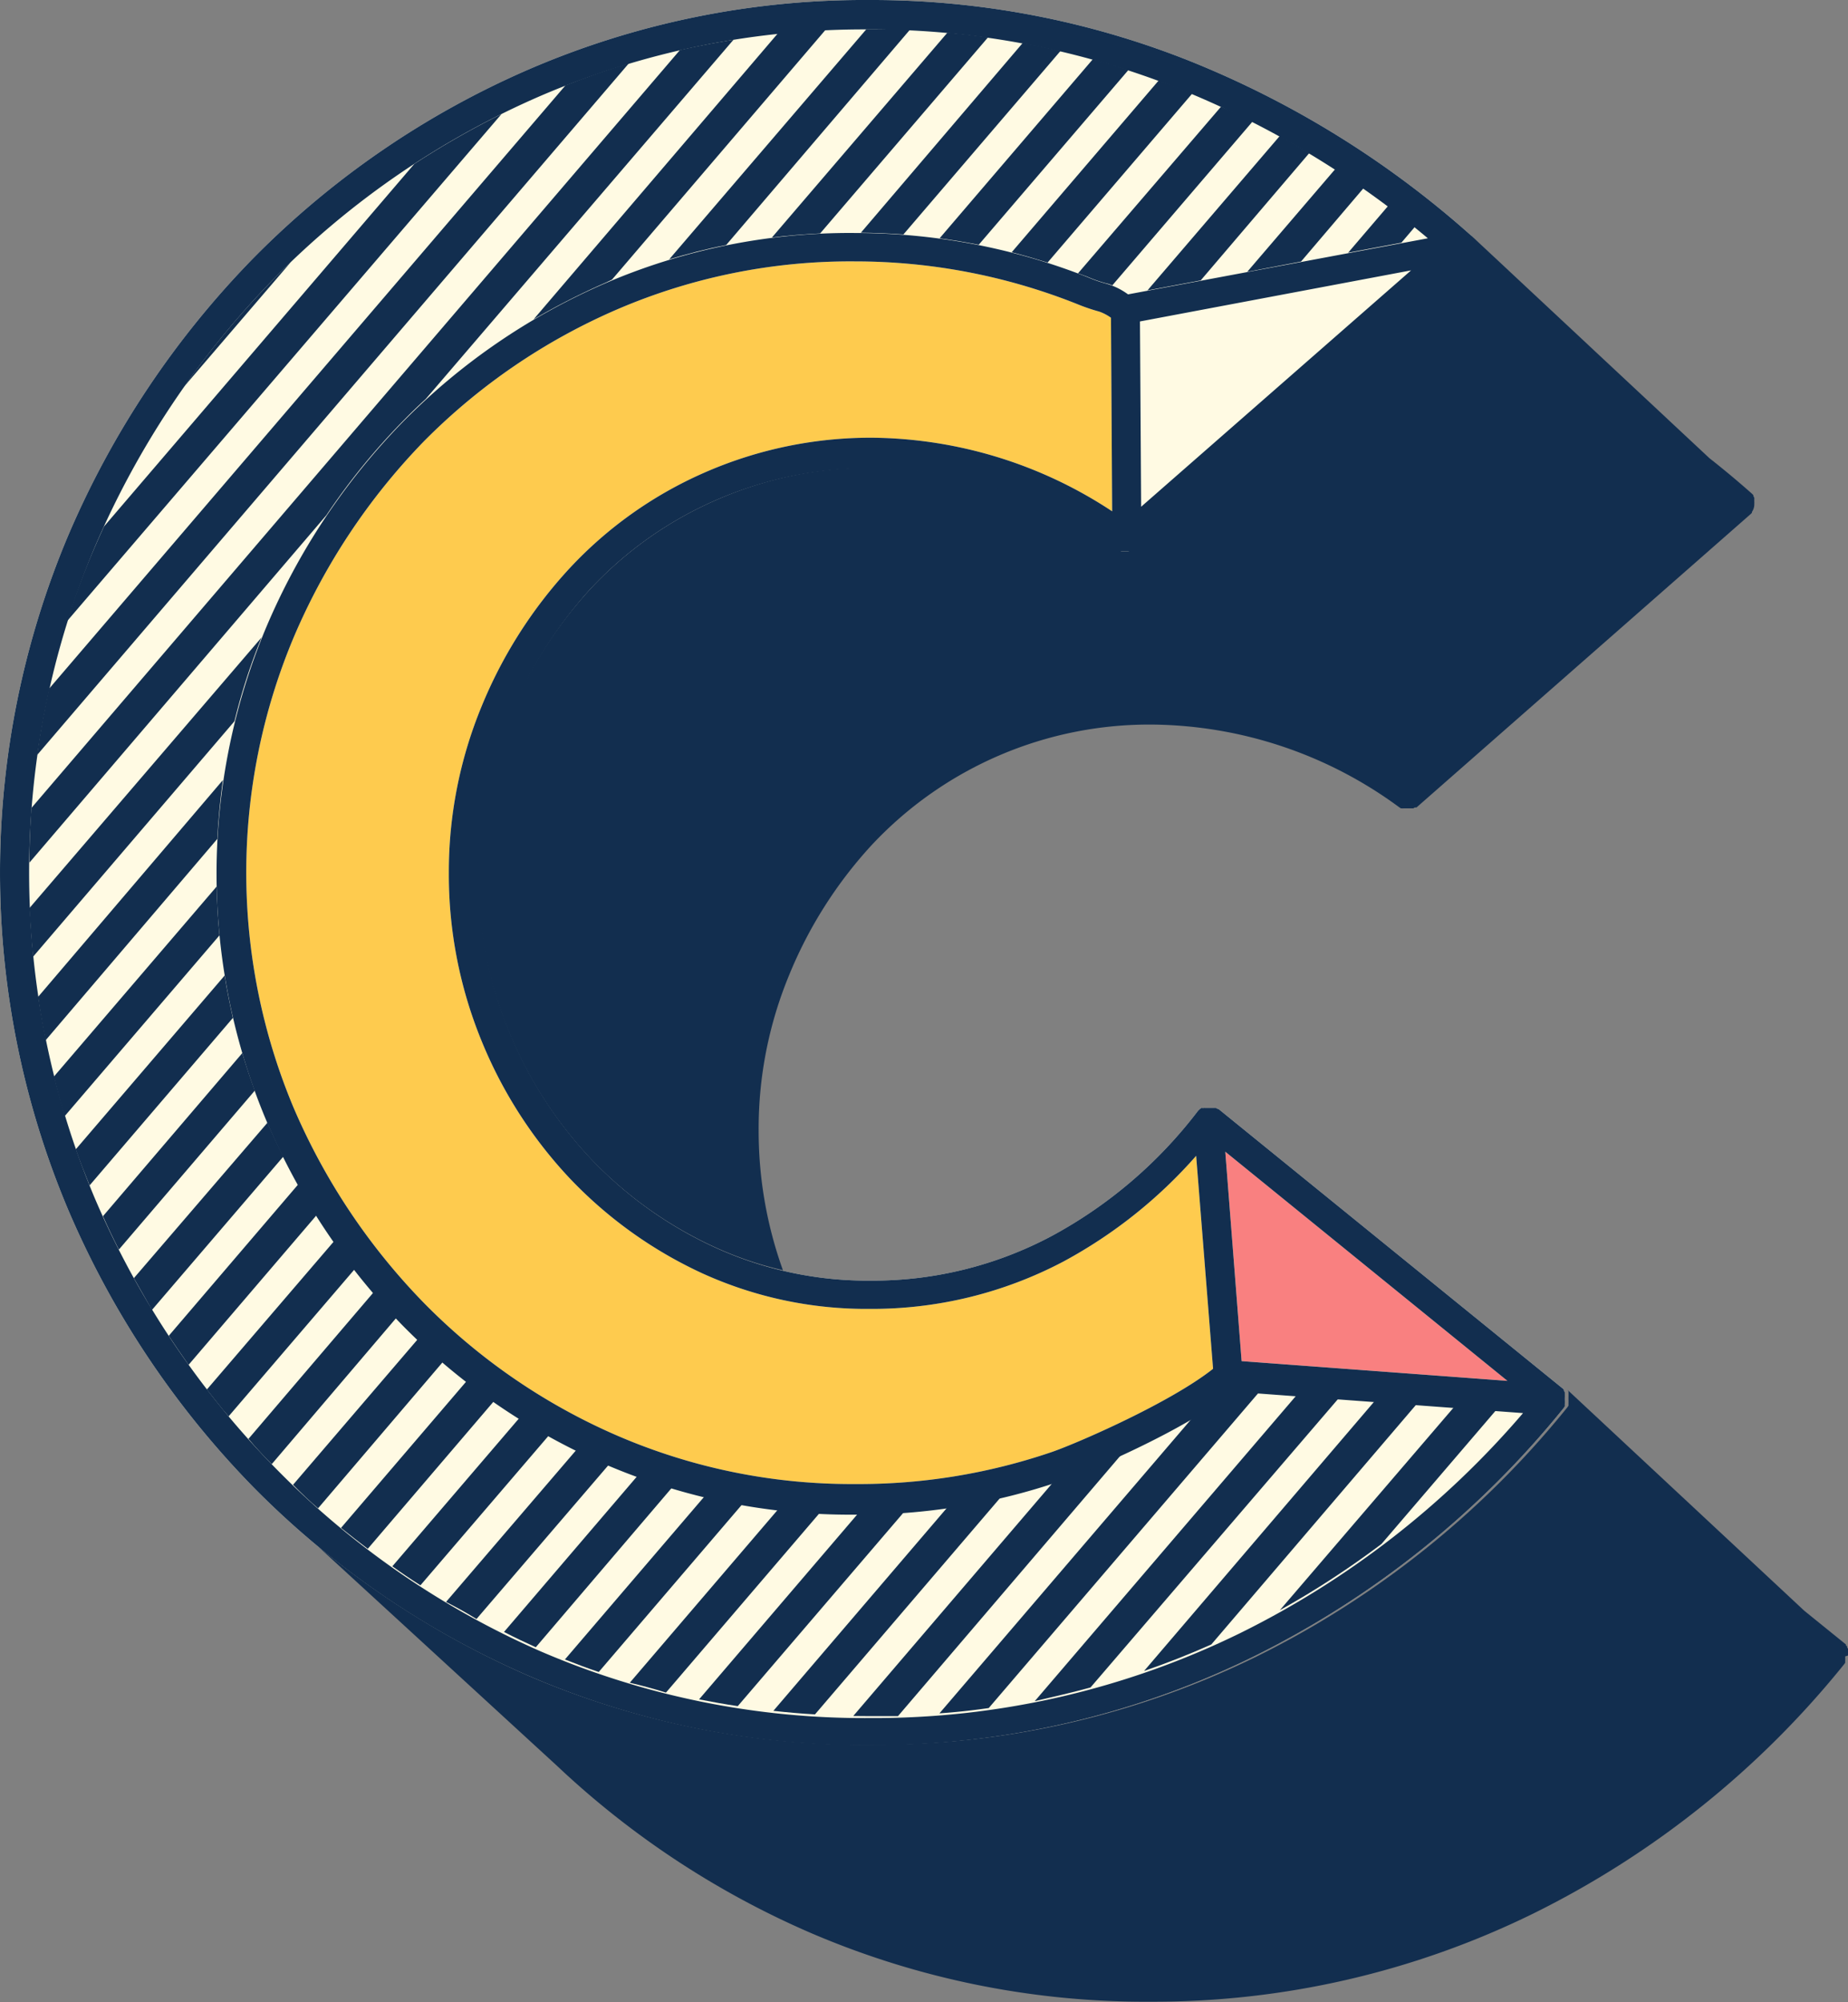 <svg xmlns="http://www.w3.org/2000/svg" viewBox="0 0 125.62 136.03"><rect x="0" y="0" width="125.62" height="136.03" fill="#808080" stroke="none"/><defs><style>.clc-1{fill:#fffae3;}.clc-2{fill:#f98080;}.clc-3{fill:#fecb4e;}.clc-4{fill:none;}.clc-5{fill:#122e4f;}</style></defs><title>cdesignAsset 2</title><g id="Layer_2" data-name="Layer 2"><g id="Layer_1-2" data-name="Layer 1"><path class="clc-1" d="M17.23,101.05A59.53,59.53,0,0,0,36,113.89a57.62,57.62,0,0,0,23.16,4.69,58.66,58.66,0,0,0,26-6A63,63,0,0,0,106.3,95.66h0l.07-.11,0-.05,0-.12a.14.14,0,0,0,0-.06.36.36,0,0,0,0-.11.24.24,0,0,0,0-.08h0v-.19a.36.36,0,0,0,0-.1.29.29,0,0,0,0-.09.36.36,0,0,0,0-.09l0-.08-.06-.09,0-.07-.08-.08s0,0,0,0l-23.41-19-.06,0-.09-.06-.08,0-.1,0-.09,0-.1,0h-.3l-.09,0a.19.19,0,0,0-.08,0l-.1,0a.18.18,0,0,0-.07,0l-.09.06-.06.06a.6.6,0,0,0-.08.08h0a31,31,0,0,1-10,8.53,25.89,25.89,0,0,1-12.23,3,24.94,24.94,0,0,1-10.58-2.25,27.34,27.34,0,0,1-8.42-6,28.23,28.23,0,0,1-7.68-19.39,27.53,27.53,0,0,1,2.06-10.48A29.58,29.58,0,0,1,40.15,40a25.7,25.7,0,0,1,8.48-6,26.06,26.06,0,0,1,10.66-2.19A28.73,28.73,0,0,1,76,37.4h0l0,0,.1.05.07,0,.11,0h.06l.12,0h.07l.15,0h0A.49.49,0,0,0,77,37.5l.06,0,.1-.06.06,0,.06,0L99.94,17.48l0,0,.09-.1,0-.05a.75.75,0,0,0,.07-.12s0,0,0-.06a.86.86,0,0,0,.09-.39h0s0,0,0-.07a.49.49,0,0,0,0-.12h0a.31.31,0,0,1,0-.08.56.56,0,0,1,0-.12l0-.06-.06-.11,0-.06L100,16a0,0,0,0,1,0,0A65.18,65.18,0,0,0,80.79,4.11,58.48,58.48,0,0,0,59.15,0,57.58,57.58,0,0,0,36,4.69,59.53,59.53,0,0,0,17.23,17.53,61.37,61.37,0,0,0,4.62,36.42a58.92,58.92,0,0,0,0,45.74A61.37,61.37,0,0,0,17.23,101.05Z"/><polygon id="red" class="clc-2" points="84.4 92.48 83.29 78.25 102.47 93.82 84.4 92.48"/><path id="orange" class="clc-3" d="M47.82,32.14a27.67,27.67,0,0,0-9.11,6.48,31.21,31.21,0,0,0-6,9.44,29.45,29.45,0,0,0-2.2,11.23,29.79,29.79,0,0,0,2.2,11.37,30.33,30.33,0,0,0,6,9.38,29.38,29.38,0,0,0,9,6.46,26.9,26.9,0,0,0,11.41,2.43A27.88,27.88,0,0,0,72.31,85.7a32.58,32.58,0,0,0,9-7.17L82.46,93c-2.93,2.32-9.24,5.06-10.95,5.65a40.62,40.62,0,0,1-13.43,2.18A40.14,40.14,0,0,1,42,97.56a41.58,41.58,0,0,1-13.15-9,43.5,43.5,0,0,1-8.91-13.34,41.25,41.25,0,0,1,0-31.86A43.5,43.5,0,0,1,28.8,30,41.74,41.74,0,0,1,42,21a40.14,40.14,0,0,1,16.13-3.24A40.79,40.79,0,0,1,73.2,20.65a13,13,0,0,0,1.52.52,3.13,3.13,0,0,1,.8.42l.08,13.15a30.06,30.06,0,0,0-16.31-5A28.12,28.12,0,0,0,47.82,32.14Z"/><polygon class="clc-1" points="77.49 21.84 95.92 18.37 77.57 34.43 77.49 21.84"/><path class="clc-4" d="M84.32,110.82c.91-.45,1.82-.93,2.71-1.42L98.9,95.53l-2.53-.18-14,16.38C83,111.44,83.66,111.14,84.32,110.82Z"/><path class="clc-4" d="M77.77,113.53,93.52,95.14,91,95l-16.87,19.7C75.35,114.32,76.57,114,77.77,113.53Z"/><path class="clc-4" d="M5.15,78.09,15.27,66.28c-.15-.9-.26-1.81-.35-2.73L4.4,75.83C4.64,76.59,4.89,77.34,5.15,78.09Z"/><path class="clc-4" d="M36.27,21.7,52.89,2.3c-1,.11-2,.24-3,.4L28.94,27.13A43.61,43.61,0,0,1,36.27,21.7Z"/><path class="clc-4" d="M68.78,17.14l10-11.68c-.68-.25-1.38-.49-2.07-.71L66.53,16.63Q67.66,16.86,68.78,17.14Z"/><path class="clc-4" d="M63.87,16.19,74.29,4c-.73-.2-1.46-.39-2.2-.56L61.41,15.93C62.24,16,63.06,16.08,63.87,16.19Z"/><path class="clc-4" d="M2.59,67.73,15.15,53.05c.2-1.37.46-2.72.79-4L2.25,65C2.34,65.9,2.45,66.82,2.59,67.73Z"/><path class="clc-4" d="M2,59.29c0,.81,0,1.61,0,2.41L17.78,43.31c.1-.25.19-.49.3-.73A46.27,46.27,0,0,1,22.19,35L2,58.61Z"/><path class="clc-4" d="M3.66,73.15,14.73,60.23c0-.31,0-.63,0-.94,0-.75,0-1.5,0-2.25L3.1,70.68C3.26,71.51,3.45,72.33,3.66,73.15Z"/><path class="clc-4" d="M45.49,17.62,58.88,2c-.92,0-1.83,0-2.74.07L41.6,19A38.42,38.42,0,0,1,45.49,17.62Z"/><path class="clc-4" d="M52.47,16.14,64.4,2.22c-.84-.08-1.69-.14-2.53-.18L49.36,16.65C50.38,16.44,51.42,16.28,52.47,16.14Z"/><path class="clc-4" d="M103.53,95.88l-1.78-.13-7.84,9.15A62.4,62.4,0,0,0,103.53,95.88Z"/><path class="clc-4" d="M58.08,15.8h.4l11-12.89c-.79-.14-1.57-.27-2.36-.38L55.75,15.86C56.52,15.82,57.3,15.8,58.08,15.8Z"/><path class="clc-4" d="M58,116.59l13.65-15.94c-1.17.38-2.35.72-3.54,1L55.4,116.48C56.26,116.54,57.12,116.57,58,116.59Z"/><path class="clc-4" d="M34.26,110.91l9.12-10.66c-.68-.24-1.35-.51-2-.79l-9,10.49C33,110.28,33.63,110.6,34.26,110.91Z"/><path class="clc-4" d="M70.34,115.53l17.8-20.79-2.52-.19-18.41,21.5C68.26,115.91,69.3,115.73,70.34,115.53Z"/><path class="clc-4" d="M36.78,112.08c.53.23,1.07.45,1.62.67l9.53-11.13c-.74-.18-1.47-.37-2.19-.59l-9.32,10.89Z"/><path class="clc-4" d="M42.81,114.28l10.1-11.8c-.81-.09-1.61-.2-2.4-.34L40.7,113.6C41.4,113.84,42.1,114.06,42.81,114.28Z"/><path class="clc-4" d="M14.06,94.41,22.7,84.32q-.6-.87-1.17-1.77L12.82,92.73C13.22,93.29,13.64,93.85,14.06,94.41Z"/><path class="clc-4" d="M23.18,103.8l8.56-10q-.81-.63-1.59-1.29l-8.53,10Q22.39,103.16,23.18,103.8Z"/><path class="clc-4" d="M18.64,99.66c.42.43.85.85,1.28,1.26L28.44,91c-.36-.34-.71-.68-1.05-1l-.4-.42-8.52,10Z"/><path class="clc-4" d="M16.89,97.79l8.54-10c-.45-.52-.89-1-1.32-1.6l-8.57,10Q16.2,97,16.89,97.79Z"/><path class="clc-4" d="M73.28,18.57,83,7.21c-.64-.3-1.29-.58-2-.86L71.21,17.84C71.91,18.07,72.6,18.31,73.28,18.57Z"/><path class="clc-4" d="M63.86,116.41,81.15,96.22a54.43,54.43,0,0,1-4.84,2.51L61,116.57C62,116.54,62.93,116.49,63.86,116.41Z"/><path class="clc-4" d="M11.47,90.76l8.81-10.3c-.35-.63-.7-1.28-1-1.93L10.33,89C10.7,89.56,11.08,90.16,11.47,90.76Z"/><path class="clc-4" d="M26.65,106.42,35.32,96.3c-.58-.36-1.15-.74-1.72-1.13L25,105.23C25.54,105.64,26.09,106,26.65,106.42Z"/><path class="clc-4" d="M6.43,81.38c.18.42.37.84.56,1.25l9.48-11.08c-.23-.79-.45-1.58-.64-2.39L6.09,80.54Z"/><path class="clc-4" d="M30.34,108.79,39.2,98.46c-.63-.31-1.25-.64-1.86-1l-8.76,10.22C29.16,108.08,29.75,108.44,30.34,108.79Z"/><path class="clc-4" d="M52.57,116.24l11.91-13.92c-1,.14-2,.25-3,.33L50.15,115.92C51,116.05,51.76,116.15,52.57,116.24Z"/><path class="clc-4" d="M9.1,86.84l9.08-10.61c0-.07-.07-.15-.1-.23-.27-.63-.52-1.26-.76-1.9L8.08,84.9C8.41,85.55,8.75,86.2,9.1,86.84Z"/><path class="clc-4" d="M47.52,115.46l10.86-12.69h-.3c-.79,0-1.56,0-2.34-.06L45.27,115C46,115.13,46.76,115.3,47.52,115.46Z"/><path class="clc-4" d="M3.33,46.82l35.11-41c-.56.22-1.12.44-1.66.68-.91.4-1.81.82-2.69,1.25L4.56,42.25C4.08,43.75,3.68,45.27,3.33,46.82Z"/><path class="clc-4" d="M84.82,18.45l6-7c-.58-.37-1.16-.74-1.75-1.09l-7.41,8.65Z"/><path class="clc-4" d="M91.64,17.17,94.36,14c-.55-.41-1.1-.81-1.66-1.2l-4.26,5Z"/><path class="clc-4" d="M97.08,16.14c-.29-.25-.6-.49-.9-.73l-.92,1.08Z"/><path class="clc-4" d="M7.07,35.77,28.16,11.14a56.39,56.39,0,0,0-8.4,6.68l-7.24,8.44A61.38,61.38,0,0,0,7.07,35.77Z"/><path class="clc-4" d="M76.68,20,78,19.73l9-10.5c-.61-.34-1.23-.67-1.85-1L75.61,19.39A9.29,9.29,0,0,1,76.68,20Z"/><path class="clc-4" d="M2.14,54.89,46.22,3.4c-1.17.27-2.32.58-3.47.92L2.52,51.3C2.36,52.49,2.23,53.68,2.14,54.89Z"/><path class="clc-5" d="M12.52,26.26l7.24-8.44c-.38.36-.75.72-1.12,1.1A59.69,59.69,0,0,0,12.52,26.26Z"/><path class="clc-5" d="M6.43,37.2a52.65,52.65,0,0,0-1.87,5L34.09,7.75a58.64,58.64,0,0,0-5.93,3.39L7.07,35.77C6.85,36.24,6.64,36.72,6.43,37.2Z"/><path class="clc-5" d="M2.52,51.3l40.23-47c-1.46.44-2.9.94-4.31,1.5l-35.11,41C3,48.29,2.73,49.79,2.52,51.3Z"/><path class="clc-5" d="M2,58.61,22.19,35a44.26,44.26,0,0,1,5.2-6.39c.5-.51,1-1,1.55-1.5L49.86,2.7c-1.23.2-2.44.43-3.64.7L2.14,54.89C2.05,56.12,2,57.36,2,58.61Z"/><path class="clc-5" d="M41.16,19.21,41.6,19l14.54-17c-1.1.05-2.18.14-3.25.25L36.27,21.7A46.76,46.76,0,0,1,41.16,19.21Z"/><path class="clc-5" d="M2.25,65,15.94,49a39.76,39.76,0,0,1,1.84-5.69L2,61.7C2.07,62.8,2.14,63.9,2.25,65Z"/><path class="clc-5" d="M3.1,70.68,14.77,57c.07-1.35.2-2.68.38-4L2.59,67.73C2.73,68.72,2.9,69.7,3.1,70.68Z"/><path class="clc-5" d="M49.36,16.65,61.87,2C61,2,60.06,2,59.15,2h-.27L45.49,17.62C46.76,17.24,48,16.91,49.36,16.65Z"/><path class="clc-5" d="M55.75,15.86,67.16,2.54c-.91-.13-1.84-.24-2.76-.32L52.47,16.14C53.55,16,54.65,15.92,55.75,15.86Z"/><path class="clc-5" d="M4.4,75.83,14.92,63.55c-.11-1.09-.17-2.2-.19-3.32L3.66,73.15C3.89,74.05,4.13,75,4.4,75.83Z"/><path class="clc-5" d="M61.41,15.93,72.09,3.46c-.85-.2-1.71-.38-2.57-.54l-11,12.89C59.46,15.82,60.44,15.86,61.41,15.93Z"/><path class="clc-5" d="M6.09,80.54l9.74-11.38c-.22-1-.41-1.91-.56-2.88L5.15,78.09C5.44,78.92,5.76,79.73,6.09,80.54Z"/><path class="clc-5" d="M66.53,16.63,76.71,4.75c-.8-.26-1.61-.51-2.42-.73L63.87,16.19C64.77,16.31,65.65,16.46,66.53,16.63Z"/><path class="clc-5" d="M8.08,84.9l9.24-10.8c-.31-.84-.59-1.69-.85-2.55L7,82.63C7.34,83.4,7.7,84.15,8.08,84.9Z"/><path class="clc-5" d="M71.21,17.84,81.05,6.35l-1-.4-1.28-.49-10,11.68C69.6,17.35,70.41,17.59,71.21,17.84Z"/><path class="clc-5" d="M10.33,89l8.93-10.42c-.38-.75-.74-1.52-1.08-2.3L9.1,86.84C9.5,87.55,9.91,88.26,10.33,89Z"/><path class="clc-5" d="M73.93,18.81a8.86,8.86,0,0,0,1.26.44,1.88,1.88,0,0,1,.42.14L85.15,8.25c-.71-.36-1.42-.71-2.15-1L73.28,18.57Z"/><path class="clc-5" d="M12.82,92.73l8.71-10.18c-.44-.68-.85-1.38-1.25-2.09l-8.81,10.3C11.91,91.42,12.36,92.08,12.82,92.73Z"/><path class="clc-5" d="M15.54,96.23l8.57-10q-.72-.93-1.41-1.89L14.06,94.41C14.54,95,15,95.63,15.54,96.23Z"/><path class="clc-5" d="M81.62,19.05,89,10.4c-.67-.41-1.35-.8-2-1.17l-9,10.5Z"/><path class="clc-5" d="M88.44,17.77l4.26-5c-.63-.44-1.28-.88-1.92-1.3l-6,7Z"/><path class="clc-5" d="M18.47,99.48l8.52-10c-.53-.56-1.06-1.13-1.56-1.72l-8.54,10C17.4,98.37,17.93,98.93,18.47,99.48Z"/><path class="clc-5" d="M21.62,102.48l8.53-10c-.58-.5-1.15-1-1.71-1.54l-8.52,9.94C20.48,101.45,21.05,102,21.62,102.48Z"/><path class="clc-5" d="M95.26,16.49l.92-1.08c-.6-.49-1.21-1-1.82-1.42l-2.72,3.18Z"/><path class="clc-5" d="M25,105.23,33.6,95.17c-.63-.44-1.25-.89-1.86-1.36l-8.56,10C23.78,104.29,24.38,104.76,25,105.23Z"/><path class="clc-5" d="M28.58,107.71l8.76-10.22c-.68-.38-1.36-.78-2-1.19l-8.67,10.12C27.29,106.87,27.93,107.3,28.58,107.71Z"/><path class="clc-5" d="M32.39,110l9-10.49-.21-.09c-.66-.29-1.32-.6-2-.91l-8.86,10.33C31,109.19,31.7,109.57,32.39,110Z"/><path class="clc-5" d="M36.42,111.92,45.74,101c-.79-.23-1.58-.49-2.36-.78l-9.12,10.66C35,111.26,35.69,111.59,36.42,111.92Z"/><path class="clc-5" d="M40.7,113.6l9.81-11.46c-.87-.14-1.73-.32-2.58-.52L38.4,112.75C39.16,113.05,39.93,113.34,40.7,113.6Z"/><path class="clc-5" d="M45.27,115l10.47-12.23c-1,0-1.9-.13-2.83-.24l-10.1,11.8C43.62,114.52,44.44,114.74,45.27,115Z"/><path class="clc-5" d="M50.15,115.92l11.37-13.27c-1,.07-2.07.11-3.14.12L47.52,115.46C48.39,115.63,49.27,115.79,50.15,115.92Z"/><path class="clc-5" d="M55.4,116.48l12.7-14.84c-1.19.28-2.39.51-3.62.68L52.57,116.24C53.5,116.34,54.45,116.43,55.4,116.48Z"/><path class="clc-5" d="M59.15,116.6q.95,0,1.89,0L76.31,98.73c-1.87.87-3.48,1.52-4.16,1.75l-.51.17L58,116.59Z"/><path class="clc-5" d="M67.21,116.05l18.41-21.5-1.81-.13a22.3,22.3,0,0,1-2.66,1.8L63.86,116.41C65,116.33,66.1,116.21,67.21,116.05Z"/><path class="clc-5" d="M74.13,114.65,91,95l-2.86-.21-17.8,20.79C71.61,115.28,72.88,115,74.13,114.65Z"/><path class="clc-5" d="M82.34,111.73l14-16.38-2.85-.21L77.77,113.53C79.31,113,80.84,112.4,82.34,111.73Z"/><path class="clc-5" d="M93.91,104.9l7.84-9.15-2.85-.22L87,109.4A59.78,59.78,0,0,0,93.91,104.9Z"/><path class="clc-5" d="M17.23,101.05A59.53,59.53,0,0,0,36,113.89a57.62,57.62,0,0,0,23.16,4.69,58.66,58.66,0,0,0,26-6A63,63,0,0,0,106.3,95.66h0l.07-.11,0-.05,0-.12a.14.14,0,0,0,0-.06.36.36,0,0,0,0-.11.24.24,0,0,0,0-.08h0v-.19a.36.36,0,0,0,0-.1.29.29,0,0,0,0-.09.36.36,0,0,0,0-.09l0-.08-.06-.09,0-.07-.08-.08s0,0,0,0l-23.41-19-.06,0-.09-.06-.08,0-.1,0-.09,0-.1,0h-.3l-.09,0a.19.19,0,0,0-.08,0l-.1,0a.18.18,0,0,0-.07,0l-.09.06-.06.06a.6.6,0,0,0-.08.08h0a31,31,0,0,1-10,8.53,25.89,25.89,0,0,1-12.23,3,24.94,24.94,0,0,1-10.58-2.25,27.34,27.34,0,0,1-8.42-6,28.23,28.23,0,0,1-7.68-19.39,27.53,27.53,0,0,1,2.06-10.48A29.58,29.58,0,0,1,40.15,40a25.7,25.7,0,0,1,8.48-6,26.06,26.06,0,0,1,10.66-2.19A28.73,28.73,0,0,1,76,37.4h0l0,0,.1.05.07,0,.11,0h.06l.12,0h.07l.15,0h0A.49.49,0,0,0,77,37.5l.06,0,.1-.06.06,0,.06,0L99.94,17.48l0,0,.09-.1,0-.05a.75.75,0,0,0,.07-.12s0,0,0-.06a.86.86,0,0,0,.09-.39h0s0,0,0-.07a.49.49,0,0,0,0-.12h0a.31.31,0,0,1,0-.08.56.56,0,0,1,0-.12l0-.06-.06-.11,0-.06L100,16a0,0,0,0,1,0,0A65.18,65.18,0,0,0,80.79,4.11,58.48,58.48,0,0,0,59.15,0,57.58,57.58,0,0,0,36,4.69,59.53,59.53,0,0,0,17.23,17.53,61.37,61.37,0,0,0,4.62,36.42a58.92,58.92,0,0,0,0,45.74A61.37,61.37,0,0,0,17.23,101.05ZM84.4,92.48,83.29,78.25l19.18,15.57ZM47.82,32.14a27.67,27.67,0,0,0-9.11,6.48,31.21,31.21,0,0,0-6,9.44,29.45,29.45,0,0,0-2.2,11.23,29.79,29.79,0,0,0,2.2,11.37,30.33,30.33,0,0,0,6,9.38,29.38,29.38,0,0,0,9,6.46,26.9,26.9,0,0,0,11.41,2.43A27.88,27.88,0,0,0,72.31,85.7a32.58,32.58,0,0,0,9-7.17L82.46,93c-2.93,2.32-9.24,5.06-10.95,5.65a40.62,40.62,0,0,1-13.43,2.18A40.14,40.14,0,0,1,42,97.56a41.58,41.58,0,0,1-13.15-9,43.5,43.5,0,0,1-8.91-13.34,41.25,41.25,0,0,1,0-31.86A43.5,43.5,0,0,1,28.8,30,41.74,41.74,0,0,1,42,21a40.14,40.14,0,0,1,16.13-3.24A40.79,40.79,0,0,1,73.2,20.65a13,13,0,0,0,1.52.52,3.13,3.13,0,0,1,.8.42l.08,13.15a30.06,30.06,0,0,0-16.31-5A28.12,28.12,0,0,0,47.82,32.14Zm29.67-10.3,18.43-3.47L77.57,34.43ZM6.43,37.2A59.65,59.65,0,0,1,18.64,18.92,57.53,57.53,0,0,1,36.78,6.5,55.62,55.62,0,0,1,59.15,2,56.51,56.51,0,0,1,80.06,6a62.61,62.61,0,0,1,17,10.19L76.68,20a4.66,4.66,0,0,0-1.49-.73,8.86,8.86,0,0,1-1.26-.44,43,43,0,0,0-15.85-3,42.1,42.1,0,0,0-16.92,3.41,43.74,43.74,0,0,0-13.77,9.42,45.22,45.22,0,0,0-9.31,14,43.23,43.23,0,0,0,0,33.42,45.22,45.22,0,0,0,9.31,14,43.74,43.74,0,0,0,13.77,9.42,42.1,42.1,0,0,0,16.92,3.41,42.33,42.33,0,0,0,14.07-2.3c1.6-.55,8.38-3.4,11.66-6.06l19.72,1.46a60.66,60.66,0,0,1-19.21,14.94,56.6,56.6,0,0,1-25.17,5.78,55.62,55.62,0,0,1-22.37-4.52A57.53,57.53,0,0,1,18.64,99.66,59.65,59.65,0,0,1,6.43,81.38a57.05,57.05,0,0,1,0-44.18Z"/><path class="clc-5" d="M100.05,16.11l0,.06.06.11,0,.06a.56.56,0,0,0,0,.12.31.31,0,0,0,0,.08h0a.49.49,0,0,1,0,.12s0,0,0,.07h0a.86.86,0,0,1-.09.39s0,0,0,.06a.75.75,0,0,1-.07.12l0,.05-.09.1,0,0L77.25,37.34l-.06,0-.06,0-.1.06-.06,0a.49.49,0,0,1-.17.06h0l-.15,0h-.07l-.12,0h-.06l-.11,0-.07,0-.1-.05,0,0h0a28.73,28.73,0,0,0-16.74-5.64A26.06,26.06,0,0,0,48.63,34a25.7,25.7,0,0,0-8.48,6,29.58,29.58,0,0,0-5.62,8.85,27.53,27.53,0,0,0-2.06,10.48,28.23,28.23,0,0,0,7.68,19.39,27.34,27.34,0,0,0,8.42,6,23.81,23.81,0,0,0,4.65,1.58,27.91,27.91,0,0,1-1.65-9.55,27.26,27.26,0,0,1,2.06-10.47,29.5,29.5,0,0,1,5.62-8.86,25.83,25.83,0,0,1,19.14-8.19,28.72,28.72,0,0,1,16.74,5.63h0l0,0,.1.06.07,0a.35.35,0,0,0,.11,0l.06,0h.37l.17,0,.06,0a.53.53,0,0,0,.1-.06l.06,0,.06,0L119,34.93l0,0,.09-.09,0-.06a.75.75,0,0,0,.07-.12s0,0,0,0a.89.89,0,0,0,.09-.39h0s0,0,0-.06a.62.62,0,0,0,0-.13h0l0-.08,0-.11a.43.43,0,0,0,0-.07l-.06-.11,0-.06-.08-.09,0,0q-1.42-1.26-2.91-2.43L100,16a0,0,0,0,0,0,0Z"/><path class="clc-5" d="M125.62,112.48v-.09h0a.43.43,0,0,0,0-.11.19.19,0,0,0,0-.08.3.3,0,0,0,0-.1l0-.08-.06-.09,0-.07-.08-.07,0-.06-2.83-2.29-16.09-15,.06.09,0,.08a.36.36,0,0,1,0,.09.29.29,0,0,1,0,.09.36.36,0,0,1,0,.1v.19h0a.24.24,0,0,1,0,.08.36.36,0,0,1,0,.11.14.14,0,0,1,0,.06l0,.12,0,.05-.07.11h0a63,63,0,0,1-21.11,16.93,58.66,58.66,0,0,1-26,6A57.62,57.62,0,0,1,36,113.89a60.39,60.39,0,0,1-14.37-8.81L37.89,120a59.52,59.52,0,0,0,17.2,11.32A57.62,57.62,0,0,0,78.25,136a58.52,58.52,0,0,0,26-6,62.88,62.88,0,0,0,21.11-16.93h0l.07-.1,0-.06a1.17,1.17,0,0,1,0-.11.14.14,0,0,0,0-.07.36.36,0,0,0,0-.11s0-.05,0-.08h0Z"/></g></g></svg>